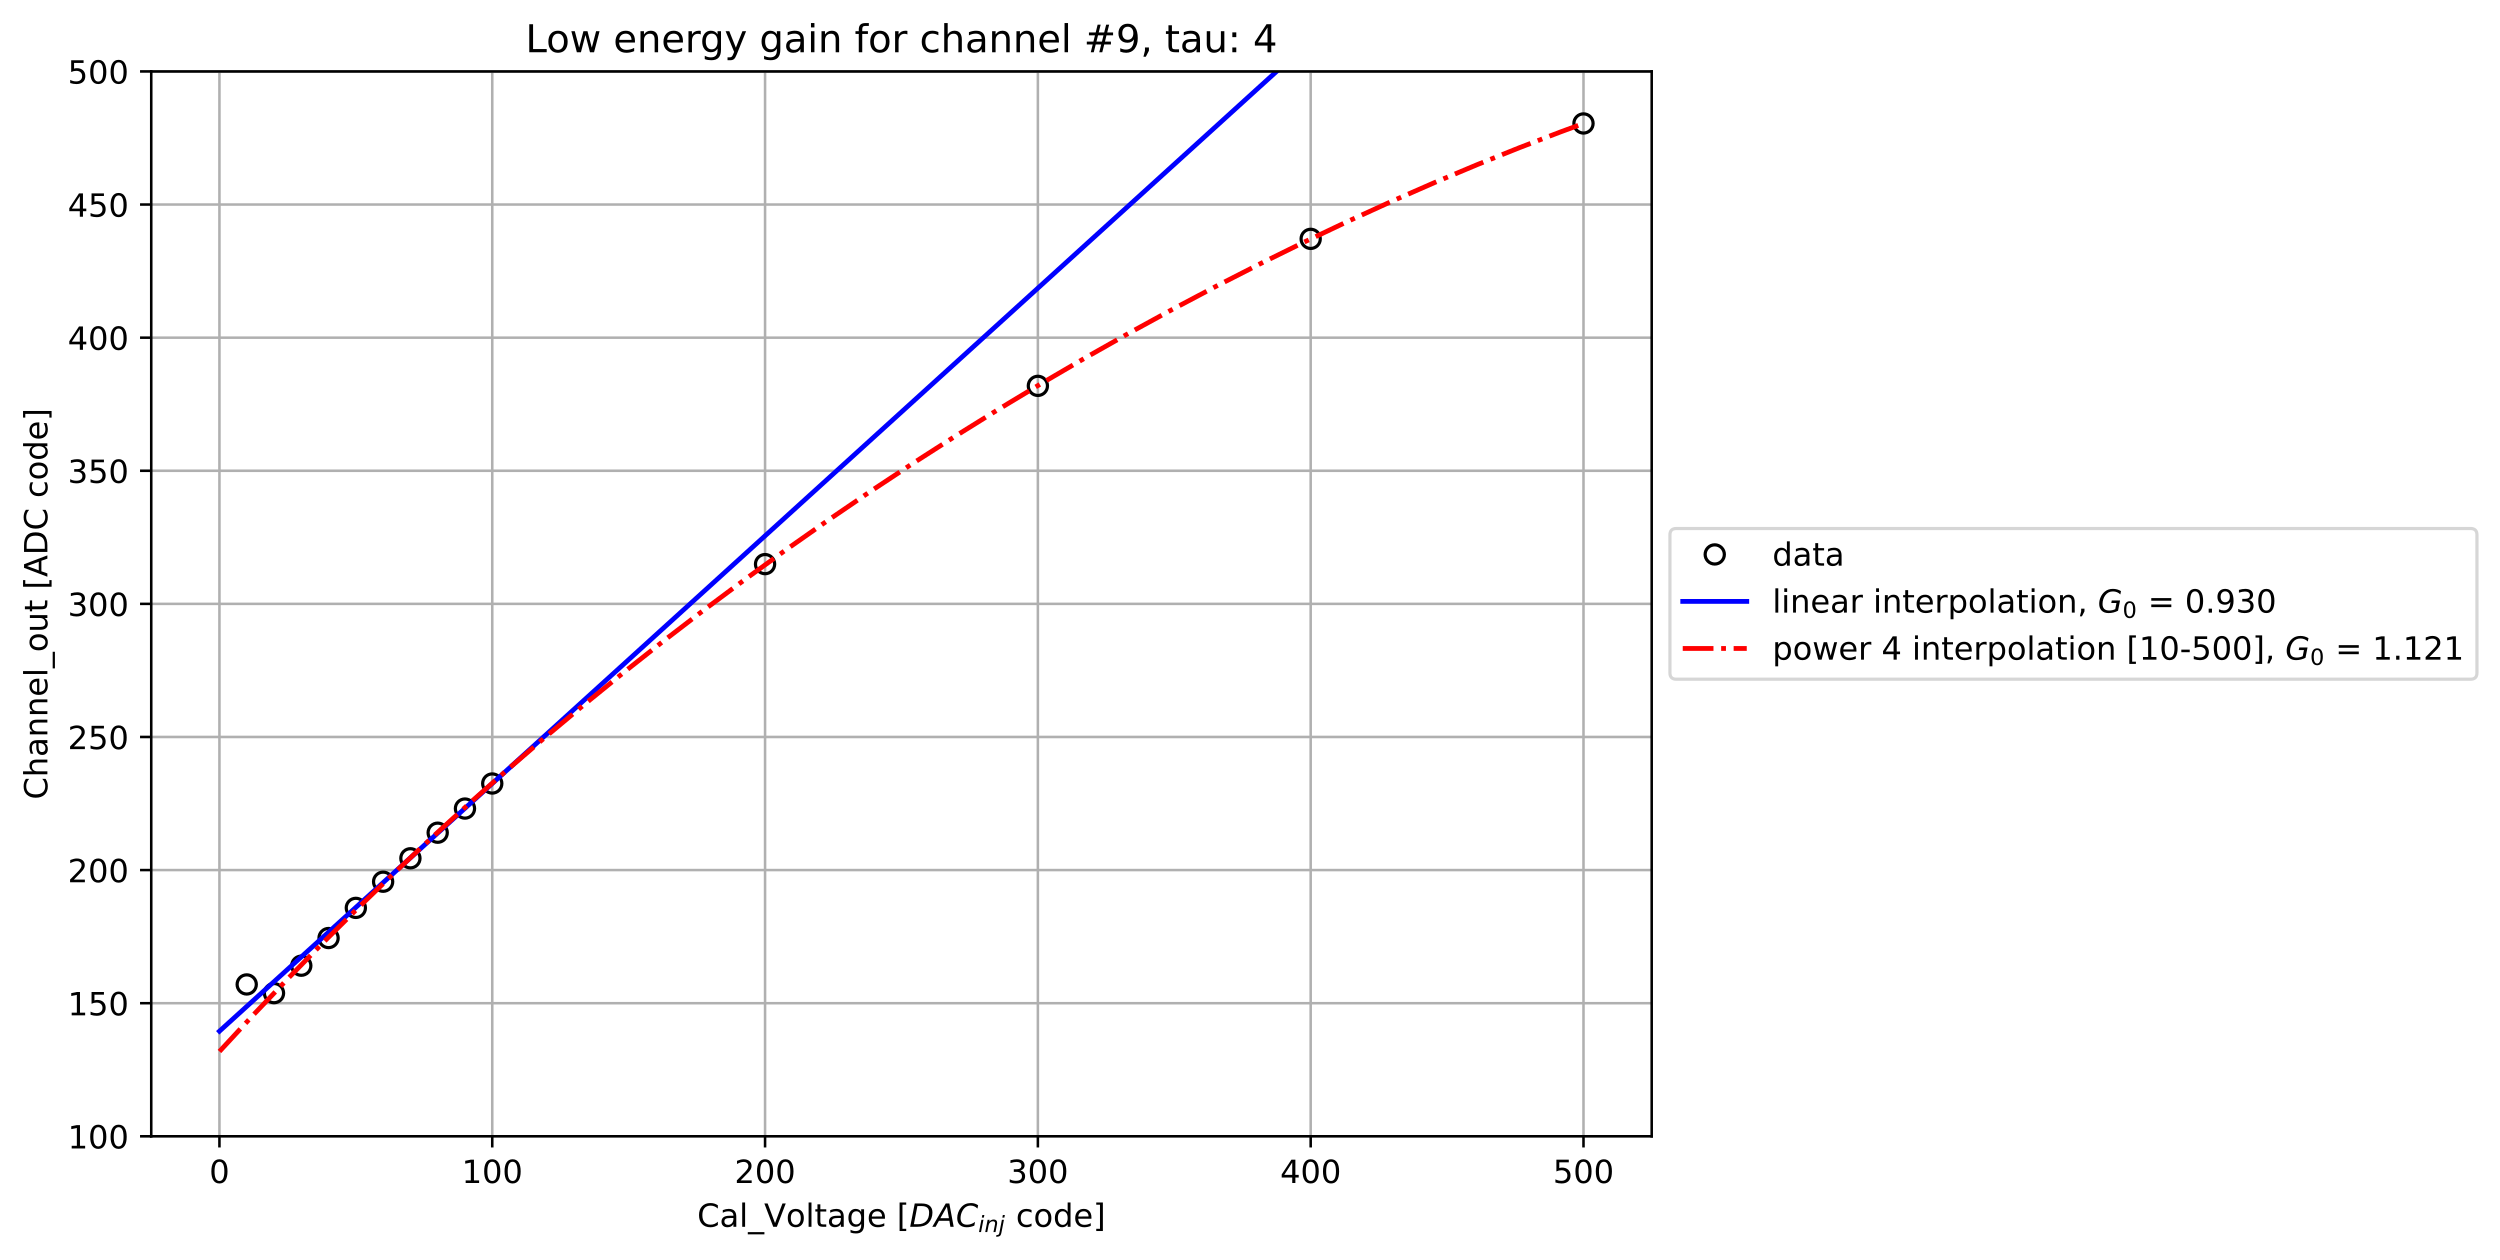 <?xml version="1.0" encoding="utf-8" standalone="no"?>
<!DOCTYPE svg PUBLIC "-//W3C//DTD SVG 1.1//EN"
  "http://www.w3.org/Graphics/SVG/1.1/DTD/svg11.dtd">
<!-- Created with matplotlib (https://matplotlib.org/) -->
<svg height="393.536pt" version="1.1" viewBox="0 0 780.96 393.536" width="780.96pt" xmlns="http://www.w3.org/2000/svg" xmlns:xlink="http://www.w3.org/1999/xlink">
 <defs>
  <style type="text/css">*{stroke-linecap:butt;stroke-linejoin:round;}</style>
 </defs>
 <g id="figure_1">
  <g id="patch_1">
   <path d="M 0 393.536 
L 780.96 393.536 
L 780.96 0 
L 0 0 
z
" style="fill:#ffffff;"/>
  </g>
  <g id="axes_1">
   <g id="patch_2">
    <path d="M 47.244 354.958 
L 515.964 354.958 
L 515.964 22.318 
L 47.244 22.318 
z
" style="fill:#ffffff;"/>
   </g>
   <g id="matplotlib.axis_1">
    <g id="xtick_1">
     <g id="line2d_1">
      <path clip-path="url(#p15bb9e4de2)" d="M 68.549 354.958 
L 68.549 22.318 
" style="fill:none;stroke:#b0b0b0;stroke-linecap:square;stroke-width:0.8;"/>
     </g>
     <g id="line2d_2">
      <defs>
       <path d="M 0 0 
L 0 3.5 
" id="m8d16eef401" style="stroke:#000000;stroke-width:0.8;"/>
      </defs>
      <g>
       <use style="stroke:#000000;stroke-width:0.8;" x="68.549" xlink:href="#m8d16eef401" y="354.958"/>
      </g>
     </g>
     <g id="text_1">
      <!-- 0 -->
      <g transform="translate(65.368 369.557)scale(0.1 -0.1)">
       <defs>
        <path d="M 31.781 66.406 
Q 24.172 66.406 20.328 58.906 
Q 16.5 51.422 16.5 36.375 
Q 16.5 21.391 20.328 13.891 
Q 24.172 6.391 31.781 6.391 
Q 39.453 6.391 43.281 13.891 
Q 47.125 21.391 47.125 36.375 
Q 47.125 51.422 43.281 58.906 
Q 39.453 66.406 31.781 66.406 
z
M 31.781 74.219 
Q 44.047 74.219 50.516 64.516 
Q 56.984 54.828 56.984 36.375 
Q 56.984 17.969 50.516 8.266 
Q 44.047 -1.422 31.781 -1.422 
Q 19.531 -1.422 13.062 8.266 
Q 6.594 17.969 6.594 36.375 
Q 6.594 54.828 13.062 64.516 
Q 19.531 74.219 31.781 74.219 
z
" id="DejaVuSans-48"/>
       </defs>
       <use xlink:href="#DejaVuSans-48"/>
      </g>
     </g>
    </g>
    <g id="xtick_2">
     <g id="line2d_3">
      <path clip-path="url(#p15bb9e4de2)" d="M 153.771 354.958 
L 153.771 22.318 
" style="fill:none;stroke:#b0b0b0;stroke-linecap:square;stroke-width:0.8;"/>
     </g>
     <g id="line2d_4">
      <g>
       <use style="stroke:#000000;stroke-width:0.8;" x="153.771" xlink:href="#m8d16eef401" y="354.958"/>
      </g>
     </g>
     <g id="text_2">
      <!-- 100 -->
      <g transform="translate(144.227 369.557)scale(0.1 -0.1)">
       <defs>
        <path d="M 12.406 8.297 
L 28.516 8.297 
L 28.516 63.922 
L 10.984 60.406 
L 10.984 69.391 
L 28.422 72.906 
L 38.281 72.906 
L 38.281 8.297 
L 54.391 8.297 
L 54.391 0 
L 12.406 0 
z
" id="DejaVuSans-49"/>
       </defs>
       <use xlink:href="#DejaVuSans-49"/>
       <use x="63.623" xlink:href="#DejaVuSans-48"/>
       <use x="127.246" xlink:href="#DejaVuSans-48"/>
      </g>
     </g>
    </g>
    <g id="xtick_3">
     <g id="line2d_5">
      <path clip-path="url(#p15bb9e4de2)" d="M 238.993 354.958 
L 238.993 22.318 
" style="fill:none;stroke:#b0b0b0;stroke-linecap:square;stroke-width:0.8;"/>
     </g>
     <g id="line2d_6">
      <g>
       <use style="stroke:#000000;stroke-width:0.8;" x="238.993" xlink:href="#m8d16eef401" y="354.958"/>
      </g>
     </g>
     <g id="text_3">
      <!-- 200 -->
      <g transform="translate(229.449 369.557)scale(0.1 -0.1)">
       <defs>
        <path d="M 19.188 8.297 
L 53.609 8.297 
L 53.609 0 
L 7.328 0 
L 7.328 8.297 
Q 12.938 14.109 22.625 23.891 
Q 32.328 33.688 34.812 36.531 
Q 39.547 41.844 41.422 45.531 
Q 43.312 49.219 43.312 52.781 
Q 43.312 58.594 39.234 62.25 
Q 35.156 65.922 28.609 65.922 
Q 23.969 65.922 18.812 64.312 
Q 13.672 62.703 7.812 59.422 
L 7.812 69.391 
Q 13.766 71.781 18.938 73 
Q 24.125 74.219 28.422 74.219 
Q 39.75 74.219 46.484 68.547 
Q 53.219 62.891 53.219 53.422 
Q 53.219 48.922 51.531 44.891 
Q 49.859 40.875 45.406 35.406 
Q 44.188 33.984 37.641 27.219 
Q 31.109 20.453 19.188 8.297 
z
" id="DejaVuSans-50"/>
       </defs>
       <use xlink:href="#DejaVuSans-50"/>
       <use x="63.623" xlink:href="#DejaVuSans-48"/>
       <use x="127.246" xlink:href="#DejaVuSans-48"/>
      </g>
     </g>
    </g>
    <g id="xtick_4">
     <g id="line2d_7">
      <path clip-path="url(#p15bb9e4de2)" d="M 324.215 354.958 
L 324.215 22.318 
" style="fill:none;stroke:#b0b0b0;stroke-linecap:square;stroke-width:0.8;"/>
     </g>
     <g id="line2d_8">
      <g>
       <use style="stroke:#000000;stroke-width:0.8;" x="324.215" xlink:href="#m8d16eef401" y="354.958"/>
      </g>
     </g>
     <g id="text_4">
      <!-- 300 -->
      <g transform="translate(314.671 369.557)scale(0.1 -0.1)">
       <defs>
        <path d="M 40.578 39.312 
Q 47.656 37.797 51.625 33 
Q 55.609 28.219 55.609 21.188 
Q 55.609 10.406 48.188 4.484 
Q 40.766 -1.422 27.094 -1.422 
Q 22.516 -1.422 17.656 -0.516 
Q 12.797 0.391 7.625 2.203 
L 7.625 11.719 
Q 11.719 9.328 16.594 8.109 
Q 21.484 6.891 26.812 6.891 
Q 36.078 6.891 40.938 10.547 
Q 45.797 14.203 45.797 21.188 
Q 45.797 27.641 41.281 31.266 
Q 36.766 34.906 28.719 34.906 
L 20.219 34.906 
L 20.219 43.016 
L 29.109 43.016 
Q 36.375 43.016 40.234 45.922 
Q 44.094 48.828 44.094 54.297 
Q 44.094 59.906 40.109 62.906 
Q 36.141 65.922 28.719 65.922 
Q 24.656 65.922 20.016 65.031 
Q 15.375 64.156 9.812 62.312 
L 9.812 71.094 
Q 15.438 72.656 20.344 73.438 
Q 25.25 74.219 29.594 74.219 
Q 40.828 74.219 47.359 69.109 
Q 53.906 64.016 53.906 55.328 
Q 53.906 49.266 50.438 45.094 
Q 46.969 40.922 40.578 39.312 
z
" id="DejaVuSans-51"/>
       </defs>
       <use xlink:href="#DejaVuSans-51"/>
       <use x="63.623" xlink:href="#DejaVuSans-48"/>
       <use x="127.246" xlink:href="#DejaVuSans-48"/>
      </g>
     </g>
    </g>
    <g id="xtick_5">
     <g id="line2d_9">
      <path clip-path="url(#p15bb9e4de2)" d="M 409.436 354.958 
L 409.436 22.318 
" style="fill:none;stroke:#b0b0b0;stroke-linecap:square;stroke-width:0.8;"/>
     </g>
     <g id="line2d_10">
      <g>
       <use style="stroke:#000000;stroke-width:0.8;" x="409.436" xlink:href="#m8d16eef401" y="354.958"/>
      </g>
     </g>
     <g id="text_5">
      <!-- 400 -->
      <g transform="translate(399.893 369.557)scale(0.1 -0.1)">
       <defs>
        <path d="M 37.797 64.312 
L 12.891 25.391 
L 37.797 25.391 
z
M 35.203 72.906 
L 47.609 72.906 
L 47.609 25.391 
L 58.016 25.391 
L 58.016 17.188 
L 47.609 17.188 
L 47.609 0 
L 37.797 0 
L 37.797 17.188 
L 4.891 17.188 
L 4.891 26.703 
z
" id="DejaVuSans-52"/>
       </defs>
       <use xlink:href="#DejaVuSans-52"/>
       <use x="63.623" xlink:href="#DejaVuSans-48"/>
       <use x="127.246" xlink:href="#DejaVuSans-48"/>
      </g>
     </g>
    </g>
    <g id="xtick_6">
     <g id="line2d_11">
      <path clip-path="url(#p15bb9e4de2)" d="M 494.658 354.958 
L 494.658 22.318 
" style="fill:none;stroke:#b0b0b0;stroke-linecap:square;stroke-width:0.8;"/>
     </g>
     <g id="line2d_12">
      <g>
       <use style="stroke:#000000;stroke-width:0.8;" x="494.658" xlink:href="#m8d16eef401" y="354.958"/>
      </g>
     </g>
     <g id="text_6">
      <!-- 500 -->
      <g transform="translate(485.115 369.557)scale(0.1 -0.1)">
       <defs>
        <path d="M 10.797 72.906 
L 49.516 72.906 
L 49.516 64.594 
L 19.828 64.594 
L 19.828 46.734 
Q 21.969 47.469 24.109 47.828 
Q 26.266 48.188 28.422 48.188 
Q 40.625 48.188 47.75 41.5 
Q 54.891 34.812 54.891 23.391 
Q 54.891 11.625 47.562 5.094 
Q 40.234 -1.422 26.906 -1.422 
Q 22.312 -1.422 17.547 -0.641 
Q 12.797 0.141 7.719 1.703 
L 7.719 11.625 
Q 12.109 9.234 16.797 8.062 
Q 21.484 6.891 26.703 6.891 
Q 35.156 6.891 40.078 11.328 
Q 45.016 15.766 45.016 23.391 
Q 45.016 31 40.078 35.438 
Q 35.156 39.891 26.703 39.891 
Q 22.75 39.891 18.812 39.016 
Q 14.891 38.141 10.797 36.281 
z
" id="DejaVuSans-53"/>
       </defs>
       <use xlink:href="#DejaVuSans-53"/>
       <use x="63.623" xlink:href="#DejaVuSans-48"/>
       <use x="127.246" xlink:href="#DejaVuSans-48"/>
      </g>
     </g>
    </g>
    <g id="text_7">
     <!-- Cal_Voltage [$DAC_{inj}$ code] -->
     <g transform="translate(217.804 383.236)scale(0.1 -0.1)">
      <defs>
       <path d="M 64.406 67.281 
L 64.406 56.891 
Q 59.422 61.531 53.781 63.812 
Q 48.141 66.109 41.797 66.109 
Q 29.297 66.109 22.656 58.469 
Q 16.016 50.828 16.016 36.375 
Q 16.016 21.969 22.656 14.328 
Q 29.297 6.688 41.797 6.688 
Q 48.141 6.688 53.781 8.984 
Q 59.422 11.281 64.406 15.922 
L 64.406 5.609 
Q 59.234 2.094 53.438 0.328 
Q 47.656 -1.422 41.219 -1.422 
Q 24.656 -1.422 15.125 8.703 
Q 5.609 18.844 5.609 36.375 
Q 5.609 53.953 15.125 64.078 
Q 24.656 74.219 41.219 74.219 
Q 47.75 74.219 53.531 72.484 
Q 59.328 70.75 64.406 67.281 
z
" id="DejaVuSans-67"/>
       <path d="M 34.281 27.484 
Q 23.391 27.484 19.188 25 
Q 14.984 22.516 14.984 16.5 
Q 14.984 11.719 18.141 8.906 
Q 21.297 6.109 26.703 6.109 
Q 34.188 6.109 38.703 11.406 
Q 43.219 16.703 43.219 25.484 
L 43.219 27.484 
z
M 52.203 31.203 
L 52.203 0 
L 43.219 0 
L 43.219 8.297 
Q 40.141 3.328 35.547 0.953 
Q 30.953 -1.422 24.312 -1.422 
Q 15.922 -1.422 10.953 3.297 
Q 6 8.016 6 15.922 
Q 6 25.141 12.172 29.828 
Q 18.359 34.516 30.609 34.516 
L 43.219 34.516 
L 43.219 35.406 
Q 43.219 41.609 39.141 45 
Q 35.062 48.391 27.688 48.391 
Q 23 48.391 18.547 47.266 
Q 14.109 46.141 10.016 43.891 
L 10.016 52.203 
Q 14.938 54.109 19.578 55.047 
Q 24.219 56 28.609 56 
Q 40.484 56 46.344 49.844 
Q 52.203 43.703 52.203 31.203 
z
" id="DejaVuSans-97"/>
       <path d="M 9.422 75.984 
L 18.406 75.984 
L 18.406 0 
L 9.422 0 
z
" id="DejaVuSans-108"/>
       <path d="M 50.984 -16.609 
L 50.984 -23.578 
L -0.984 -23.578 
L -0.984 -16.609 
z
" id="DejaVuSans-95"/>
       <path d="M 28.609 0 
L 0.781 72.906 
L 11.078 72.906 
L 34.188 11.531 
L 57.328 72.906 
L 67.578 72.906 
L 39.797 0 
z
" id="DejaVuSans-86"/>
       <path d="M 30.609 48.391 
Q 23.391 48.391 19.188 42.75 
Q 14.984 37.109 14.984 27.297 
Q 14.984 17.484 19.156 11.844 
Q 23.344 6.203 30.609 6.203 
Q 37.797 6.203 41.984 11.859 
Q 46.188 17.531 46.188 27.297 
Q 46.188 37.016 41.984 42.703 
Q 37.797 48.391 30.609 48.391 
z
M 30.609 56 
Q 42.328 56 49.016 48.375 
Q 55.719 40.766 55.719 27.297 
Q 55.719 13.875 49.016 6.219 
Q 42.328 -1.422 30.609 -1.422 
Q 18.844 -1.422 12.172 6.219 
Q 5.516 13.875 5.516 27.297 
Q 5.516 40.766 12.172 48.375 
Q 18.844 56 30.609 56 
z
" id="DejaVuSans-111"/>
       <path d="M 18.312 70.219 
L 18.312 54.688 
L 36.812 54.688 
L 36.812 47.703 
L 18.312 47.703 
L 18.312 18.016 
Q 18.312 11.328 20.141 9.422 
Q 21.969 7.516 27.594 7.516 
L 36.812 7.516 
L 36.812 0 
L 27.594 0 
Q 17.188 0 13.234 3.875 
Q 9.281 7.766 9.281 18.016 
L 9.281 47.703 
L 2.688 47.703 
L 2.688 54.688 
L 9.281 54.688 
L 9.281 70.219 
z
" id="DejaVuSans-116"/>
       <path d="M 45.406 27.984 
Q 45.406 37.75 41.375 43.109 
Q 37.359 48.484 30.078 48.484 
Q 22.859 48.484 18.828 43.109 
Q 14.797 37.75 14.797 27.984 
Q 14.797 18.266 18.828 12.891 
Q 22.859 7.516 30.078 7.516 
Q 37.359 7.516 41.375 12.891 
Q 45.406 18.266 45.406 27.984 
z
M 54.391 6.781 
Q 54.391 -7.172 48.188 -13.984 
Q 42 -20.797 29.203 -20.797 
Q 24.469 -20.797 20.266 -20.094 
Q 16.062 -19.391 12.109 -17.922 
L 12.109 -9.188 
Q 16.062 -11.328 19.922 -12.344 
Q 23.781 -13.375 27.781 -13.375 
Q 36.625 -13.375 41.016 -8.766 
Q 45.406 -4.156 45.406 5.172 
L 45.406 9.625 
Q 42.625 4.781 38.281 2.391 
Q 33.938 0 27.875 0 
Q 17.828 0 11.672 7.656 
Q 5.516 15.328 5.516 27.984 
Q 5.516 40.672 11.672 48.328 
Q 17.828 56 27.875 56 
Q 33.938 56 38.281 53.609 
Q 42.625 51.219 45.406 46.391 
L 45.406 54.688 
L 54.391 54.688 
z
" id="DejaVuSans-103"/>
       <path d="M 56.203 29.594 
L 56.203 25.203 
L 14.891 25.203 
Q 15.484 15.922 20.484 11.062 
Q 25.484 6.203 34.422 6.203 
Q 39.594 6.203 44.453 7.469 
Q 49.312 8.734 54.109 11.281 
L 54.109 2.781 
Q 49.266 0.734 44.188 -0.344 
Q 39.109 -1.422 33.891 -1.422 
Q 20.797 -1.422 13.156 6.188 
Q 5.516 13.812 5.516 26.812 
Q 5.516 40.234 12.766 48.109 
Q 20.016 56 32.328 56 
Q 43.359 56 49.781 48.891 
Q 56.203 41.797 56.203 29.594 
z
M 47.219 32.234 
Q 47.125 39.594 43.094 43.984 
Q 39.062 48.391 32.422 48.391 
Q 24.906 48.391 20.391 44.141 
Q 15.875 39.891 15.188 32.172 
z
" id="DejaVuSans-101"/>
       <path id="DejaVuSans-32"/>
       <path d="M 8.594 75.984 
L 29.297 75.984 
L 29.297 69 
L 17.578 69 
L 17.578 -6.203 
L 29.297 -6.203 
L 29.297 -13.188 
L 8.594 -13.188 
z
" id="DejaVuSans-91"/>
       <path d="M 16.891 72.906 
L 38.094 72.906 
Q 54.984 72.906 63.594 65.75 
Q 72.219 58.594 72.219 44.484 
Q 72.219 35.156 68.938 26.531 
Q 65.672 17.922 59.906 12.016 
Q 54.109 5.953 45.172 2.969 
Q 36.234 0 24.031 0 
L 2.688 0 
z
M 25.203 64.797 
L 14.203 8.109 
L 27.094 8.109 
Q 43.656 8.109 52.734 17.625 
Q 61.812 27.156 61.812 44.484 
Q 61.812 54.984 55.953 59.891 
Q 50.094 64.797 37.594 64.797 
z
" id="DejaVuSans-Oblique-68"/>
       <path d="M 36.812 72.906 
L 48 72.906 
L 61.531 0 
L 51.219 0 
L 48.188 18.703 
L 15.375 18.703 
L 5.078 0 
L -5.328 0 
z
M 40.375 63.188 
L 19.922 26.906 
L 46.688 26.906 
z
" id="DejaVuSans-Oblique-65"/>
       <path d="M 69.484 67.281 
L 67.484 56.891 
Q 62.797 61.625 57.547 63.922 
Q 52.297 66.219 46.188 66.219 
Q 37.844 66.219 31.516 62.203 
Q 25.203 58.203 20.609 50 
Q 17.672 44.734 16.125 38.844 
Q 14.594 32.953 14.594 27 
Q 14.594 17.047 19.75 11.812 
Q 24.906 6.594 34.719 6.594 
Q 41.5 6.594 47.75 8.766 
Q 54 10.938 59.906 15.281 
L 57.625 3.609 
Q 51.812 1.125 45.875 -0.141 
Q 39.938 -1.422 33.984 -1.422 
Q 19.969 -1.422 12.078 6.188 
Q 4.203 13.812 4.203 27.391 
Q 4.203 36.078 7.203 44.469 
Q 10.203 52.875 15.828 59.812 
Q 21.781 67.188 29.422 70.703 
Q 37.062 74.219 47.219 74.219 
Q 53.469 74.219 59.062 72.484 
Q 64.656 70.75 69.484 67.281 
z
" id="DejaVuSans-Oblique-67"/>
       <path d="M 18.312 75.984 
L 27.297 75.984 
L 25.094 64.594 
L 16.109 64.594 
z
M 14.203 54.688 
L 23.188 54.688 
L 12.5 0 
L 3.516 0 
z
" id="DejaVuSans-Oblique-105"/>
       <path d="M 55.719 33.016 
L 49.312 0 
L 40.281 0 
L 46.688 32.672 
Q 47.125 34.969 47.359 36.719 
Q 47.609 38.484 47.609 39.5 
Q 47.609 43.609 45.016 45.891 
Q 42.438 48.188 37.797 48.188 
Q 30.562 48.188 25.344 43.375 
Q 20.125 38.578 18.5 30.328 
L 12.5 0 
L 3.516 0 
L 14.109 54.688 
L 23.094 54.688 
L 21.297 46.094 
Q 25.047 50.828 30.312 53.406 
Q 35.594 56 41.406 56 
Q 48.641 56 52.609 52.094 
Q 56.594 48.188 56.594 41.109 
Q 56.594 39.359 56.375 37.359 
Q 56.156 35.359 55.719 33.016 
z
" id="DejaVuSans-Oblique-110"/>
       <path d="M 14.5 54.688 
L 23.484 54.688 
L 12.703 -0.984 
L 12.641 -1.219 
Q 10.844 -10.547 8.5 -14.016 
Q 6.297 -17.281 2.062 -19.031 
Q -2.156 -20.797 -7.906 -20.797 
L -11.281 -20.797 
L -9.812 -13.188 
L -7.516 -13.188 
Q -2.25 -13.188 -0.016 -10.984 
Q 2.203 -8.797 3.719 -0.984 
z
M 18.703 75.984 
L 27.688 75.984 
L 25.484 64.594 
L 16.5 64.594 
z
" id="DejaVuSans-Oblique-106"/>
       <path d="M 48.781 52.594 
L 48.781 44.188 
Q 44.969 46.297 41.141 47.344 
Q 37.312 48.391 33.406 48.391 
Q 24.656 48.391 19.812 42.844 
Q 14.984 37.312 14.984 27.297 
Q 14.984 17.281 19.812 11.734 
Q 24.656 6.203 33.406 6.203 
Q 37.312 6.203 41.141 7.25 
Q 44.969 8.297 48.781 10.406 
L 48.781 2.094 
Q 45.016 0.344 40.984 -0.531 
Q 36.969 -1.422 32.422 -1.422 
Q 20.062 -1.422 12.781 6.344 
Q 5.516 14.109 5.516 27.297 
Q 5.516 40.672 12.859 48.328 
Q 20.219 56 33.016 56 
Q 37.156 56 41.109 55.141 
Q 45.062 54.297 48.781 52.594 
z
" id="DejaVuSans-99"/>
       <path d="M 45.406 46.391 
L 45.406 75.984 
L 54.391 75.984 
L 54.391 0 
L 45.406 0 
L 45.406 8.203 
Q 42.578 3.328 38.25 0.953 
Q 33.938 -1.422 27.875 -1.422 
Q 17.969 -1.422 11.734 6.484 
Q 5.516 14.406 5.516 27.297 
Q 5.516 40.188 11.734 48.094 
Q 17.969 56 27.875 56 
Q 33.938 56 38.25 53.625 
Q 42.578 51.266 45.406 46.391 
z
M 14.797 27.297 
Q 14.797 17.391 18.875 11.75 
Q 22.953 6.109 30.078 6.109 
Q 37.203 6.109 41.297 11.75 
Q 45.406 17.391 45.406 27.297 
Q 45.406 37.203 41.297 42.844 
Q 37.203 48.484 30.078 48.484 
Q 22.953 48.484 18.875 42.844 
Q 14.797 37.203 14.797 27.297 
z
" id="DejaVuSans-100"/>
       <path d="M 30.422 75.984 
L 30.422 -13.188 
L 9.719 -13.188 
L 9.719 -6.203 
L 21.391 -6.203 
L 21.391 69 
L 9.719 69 
L 9.719 75.984 
z
" id="DejaVuSans-93"/>
      </defs>
      <use transform="translate(0 0.016)" xlink:href="#DejaVuSans-67"/>
      <use transform="translate(69.824 0.016)" xlink:href="#DejaVuSans-97"/>
      <use transform="translate(131.104 0.016)" xlink:href="#DejaVuSans-108"/>
      <use transform="translate(158.887 0.016)" xlink:href="#DejaVuSans-95"/>
      <use transform="translate(208.887 0.016)" xlink:href="#DejaVuSans-86"/>
      <use transform="translate(277.295 0.016)" xlink:href="#DejaVuSans-111"/>
      <use transform="translate(338.477 0.016)" xlink:href="#DejaVuSans-108"/>
      <use transform="translate(366.26 0.016)" xlink:href="#DejaVuSans-116"/>
      <use transform="translate(405.469 0.016)" xlink:href="#DejaVuSans-97"/>
      <use transform="translate(466.748 0.016)" xlink:href="#DejaVuSans-103"/>
      <use transform="translate(530.225 0.016)" xlink:href="#DejaVuSans-101"/>
      <use transform="translate(591.748 0.016)" xlink:href="#DejaVuSans-32"/>
      <use transform="translate(623.535 0.016)" xlink:href="#DejaVuSans-91"/>
      <use transform="translate(662.549 0.016)" xlink:href="#DejaVuSans-Oblique-68"/>
      <use transform="translate(739.551 0.016)" xlink:href="#DejaVuSans-Oblique-65"/>
      <use transform="translate(807.959 0.016)" xlink:href="#DejaVuSans-Oblique-67"/>
      <use transform="translate(877.783 -16.391)scale(0.7)" xlink:href="#DejaVuSans-Oblique-105"/>
      <use transform="translate(897.231 -16.391)scale(0.7)" xlink:href="#DejaVuSans-Oblique-110"/>
      <use transform="translate(941.597 -16.391)scale(0.7)" xlink:href="#DejaVuSans-Oblique-106"/>
      <use transform="translate(963.779 0.016)" xlink:href="#DejaVuSans-32"/>
      <use transform="translate(995.566 0.016)" xlink:href="#DejaVuSans-99"/>
      <use transform="translate(1050.547 0.016)" xlink:href="#DejaVuSans-111"/>
      <use transform="translate(1111.729 0.016)" xlink:href="#DejaVuSans-100"/>
      <use transform="translate(1175.205 0.016)" xlink:href="#DejaVuSans-101"/>
      <use transform="translate(1236.729 0.016)" xlink:href="#DejaVuSans-93"/>
     </g>
    </g>
   </g>
   <g id="matplotlib.axis_2">
    <g id="ytick_1">
     <g id="line2d_13">
      <path clip-path="url(#p15bb9e4de2)" d="M 47.244 354.958 
L 515.964 354.958 
" style="fill:none;stroke:#b0b0b0;stroke-linecap:square;stroke-width:0.8;"/>
     </g>
     <g id="line2d_14">
      <defs>
       <path d="M 0 0 
L -3.5 0 
" id="m85c473c508" style="stroke:#000000;stroke-width:0.8;"/>
      </defs>
      <g>
       <use style="stroke:#000000;stroke-width:0.8;" x="47.244" xlink:href="#m85c473c508" y="354.958"/>
      </g>
     </g>
     <g id="text_8">
      <!-- 100 -->
      <g transform="translate(21.156 358.757)scale(0.1 -0.1)">
       <use xlink:href="#DejaVuSans-49"/>
       <use x="63.623" xlink:href="#DejaVuSans-48"/>
       <use x="127.246" xlink:href="#DejaVuSans-48"/>
      </g>
     </g>
    </g>
    <g id="ytick_2">
     <g id="line2d_15">
      <path clip-path="url(#p15bb9e4de2)" d="M 47.244 313.378 
L 515.964 313.378 
" style="fill:none;stroke:#b0b0b0;stroke-linecap:square;stroke-width:0.8;"/>
     </g>
     <g id="line2d_16">
      <g>
       <use style="stroke:#000000;stroke-width:0.8;" x="47.244" xlink:href="#m85c473c508" y="313.378"/>
      </g>
     </g>
     <g id="text_9">
      <!-- 150 -->
      <g transform="translate(21.156 317.177)scale(0.1 -0.1)">
       <use xlink:href="#DejaVuSans-49"/>
       <use x="63.623" xlink:href="#DejaVuSans-53"/>
       <use x="127.246" xlink:href="#DejaVuSans-48"/>
      </g>
     </g>
    </g>
    <g id="ytick_3">
     <g id="line2d_17">
      <path clip-path="url(#p15bb9e4de2)" d="M 47.244 271.798 
L 515.964 271.798 
" style="fill:none;stroke:#b0b0b0;stroke-linecap:square;stroke-width:0.8;"/>
     </g>
     <g id="line2d_18">
      <g>
       <use style="stroke:#000000;stroke-width:0.8;" x="47.244" xlink:href="#m85c473c508" y="271.798"/>
      </g>
     </g>
     <g id="text_10">
      <!-- 200 -->
      <g transform="translate(21.156 275.597)scale(0.1 -0.1)">
       <use xlink:href="#DejaVuSans-50"/>
       <use x="63.623" xlink:href="#DejaVuSans-48"/>
       <use x="127.246" xlink:href="#DejaVuSans-48"/>
      </g>
     </g>
    </g>
    <g id="ytick_4">
     <g id="line2d_19">
      <path clip-path="url(#p15bb9e4de2)" d="M 47.244 230.218 
L 515.964 230.218 
" style="fill:none;stroke:#b0b0b0;stroke-linecap:square;stroke-width:0.8;"/>
     </g>
     <g id="line2d_20">
      <g>
       <use style="stroke:#000000;stroke-width:0.8;" x="47.244" xlink:href="#m85c473c508" y="230.218"/>
      </g>
     </g>
     <g id="text_11">
      <!-- 250 -->
      <g transform="translate(21.156 234.017)scale(0.1 -0.1)">
       <use xlink:href="#DejaVuSans-50"/>
       <use x="63.623" xlink:href="#DejaVuSans-53"/>
       <use x="127.246" xlink:href="#DejaVuSans-48"/>
      </g>
     </g>
    </g>
    <g id="ytick_5">
     <g id="line2d_21">
      <path clip-path="url(#p15bb9e4de2)" d="M 47.244 188.638 
L 515.964 188.638 
" style="fill:none;stroke:#b0b0b0;stroke-linecap:square;stroke-width:0.8;"/>
     </g>
     <g id="line2d_22">
      <g>
       <use style="stroke:#000000;stroke-width:0.8;" x="47.244" xlink:href="#m85c473c508" y="188.638"/>
      </g>
     </g>
     <g id="text_12">
      <!-- 300 -->
      <g transform="translate(21.156 192.437)scale(0.1 -0.1)">
       <use xlink:href="#DejaVuSans-51"/>
       <use x="63.623" xlink:href="#DejaVuSans-48"/>
       <use x="127.246" xlink:href="#DejaVuSans-48"/>
      </g>
     </g>
    </g>
    <g id="ytick_6">
     <g id="line2d_23">
      <path clip-path="url(#p15bb9e4de2)" d="M 47.244 147.058 
L 515.964 147.058 
" style="fill:none;stroke:#b0b0b0;stroke-linecap:square;stroke-width:0.8;"/>
     </g>
     <g id="line2d_24">
      <g>
       <use style="stroke:#000000;stroke-width:0.8;" x="47.244" xlink:href="#m85c473c508" y="147.058"/>
      </g>
     </g>
     <g id="text_13">
      <!-- 350 -->
      <g transform="translate(21.156 150.857)scale(0.1 -0.1)">
       <use xlink:href="#DejaVuSans-51"/>
       <use x="63.623" xlink:href="#DejaVuSans-53"/>
       <use x="127.246" xlink:href="#DejaVuSans-48"/>
      </g>
     </g>
    </g>
    <g id="ytick_7">
     <g id="line2d_25">
      <path clip-path="url(#p15bb9e4de2)" d="M 47.244 105.478 
L 515.964 105.478 
" style="fill:none;stroke:#b0b0b0;stroke-linecap:square;stroke-width:0.8;"/>
     </g>
     <g id="line2d_26">
      <g>
       <use style="stroke:#000000;stroke-width:0.8;" x="47.244" xlink:href="#m85c473c508" y="105.478"/>
      </g>
     </g>
     <g id="text_14">
      <!-- 400 -->
      <g transform="translate(21.156 109.277)scale(0.1 -0.1)">
       <use xlink:href="#DejaVuSans-52"/>
       <use x="63.623" xlink:href="#DejaVuSans-48"/>
       <use x="127.246" xlink:href="#DejaVuSans-48"/>
      </g>
     </g>
    </g>
    <g id="ytick_8">
     <g id="line2d_27">
      <path clip-path="url(#p15bb9e4de2)" d="M 47.244 63.898 
L 515.964 63.898 
" style="fill:none;stroke:#b0b0b0;stroke-linecap:square;stroke-width:0.8;"/>
     </g>
     <g id="line2d_28">
      <g>
       <use style="stroke:#000000;stroke-width:0.8;" x="47.244" xlink:href="#m85c473c508" y="63.898"/>
      </g>
     </g>
     <g id="text_15">
      <!-- 450 -->
      <g transform="translate(21.156 67.697)scale(0.1 -0.1)">
       <use xlink:href="#DejaVuSans-52"/>
       <use x="63.623" xlink:href="#DejaVuSans-53"/>
       <use x="127.246" xlink:href="#DejaVuSans-48"/>
      </g>
     </g>
    </g>
    <g id="ytick_9">
     <g id="line2d_29">
      <path clip-path="url(#p15bb9e4de2)" d="M 47.244 22.318 
L 515.964 22.318 
" style="fill:none;stroke:#b0b0b0;stroke-linecap:square;stroke-width:0.8;"/>
     </g>
     <g id="line2d_30">
      <g>
       <use style="stroke:#000000;stroke-width:0.8;" x="47.244" xlink:href="#m85c473c508" y="22.318"/>
      </g>
     </g>
     <g id="text_16">
      <!-- 500 -->
      <g transform="translate(21.156 26.117)scale(0.1 -0.1)">
       <use xlink:href="#DejaVuSans-53"/>
       <use x="63.623" xlink:href="#DejaVuSans-48"/>
       <use x="127.246" xlink:href="#DejaVuSans-48"/>
      </g>
     </g>
    </g>
    <g id="text_17">
     <!-- Channel_out [ADC code] -->
     <g transform="translate(14.798 249.755)rotate(-90)scale(0.1 -0.1)">
      <defs>
       <path d="M 54.891 33.016 
L 54.891 0 
L 45.906 0 
L 45.906 32.719 
Q 45.906 40.484 42.875 44.328 
Q 39.844 48.188 33.797 48.188 
Q 26.516 48.188 22.312 43.547 
Q 18.109 38.922 18.109 30.906 
L 18.109 0 
L 9.078 0 
L 9.078 75.984 
L 18.109 75.984 
L 18.109 46.188 
Q 21.344 51.125 25.703 53.562 
Q 30.078 56 35.797 56 
Q 45.219 56 50.047 50.172 
Q 54.891 44.344 54.891 33.016 
z
" id="DejaVuSans-104"/>
       <path d="M 54.891 33.016 
L 54.891 0 
L 45.906 0 
L 45.906 32.719 
Q 45.906 40.484 42.875 44.328 
Q 39.844 48.188 33.797 48.188 
Q 26.516 48.188 22.312 43.547 
Q 18.109 38.922 18.109 30.906 
L 18.109 0 
L 9.078 0 
L 9.078 54.688 
L 18.109 54.688 
L 18.109 46.188 
Q 21.344 51.125 25.703 53.562 
Q 30.078 56 35.797 56 
Q 45.219 56 50.047 50.172 
Q 54.891 44.344 54.891 33.016 
z
" id="DejaVuSans-110"/>
       <path d="M 8.5 21.578 
L 8.5 54.688 
L 17.484 54.688 
L 17.484 21.922 
Q 17.484 14.156 20.5 10.266 
Q 23.531 6.391 29.594 6.391 
Q 36.859 6.391 41.078 11.031 
Q 45.312 15.672 45.312 23.688 
L 45.312 54.688 
L 54.297 54.688 
L 54.297 0 
L 45.312 0 
L 45.312 8.406 
Q 42.047 3.422 37.719 1 
Q 33.406 -1.422 27.688 -1.422 
Q 18.266 -1.422 13.375 4.438 
Q 8.5 10.297 8.5 21.578 
z
M 31.109 56 
z
" id="DejaVuSans-117"/>
       <path d="M 34.188 63.188 
L 20.797 26.906 
L 47.609 26.906 
z
M 28.609 72.906 
L 39.797 72.906 
L 67.578 0 
L 57.328 0 
L 50.688 18.703 
L 17.828 18.703 
L 11.188 0 
L 0.781 0 
z
" id="DejaVuSans-65"/>
       <path d="M 19.672 64.797 
L 19.672 8.109 
L 31.594 8.109 
Q 46.688 8.109 53.688 14.938 
Q 60.688 21.781 60.688 36.531 
Q 60.688 51.172 53.688 57.984 
Q 46.688 64.797 31.594 64.797 
z
M 9.812 72.906 
L 30.078 72.906 
Q 51.266 72.906 61.172 64.094 
Q 71.094 55.281 71.094 36.531 
Q 71.094 17.672 61.125 8.828 
Q 51.172 0 30.078 0 
L 9.812 0 
z
" id="DejaVuSans-68"/>
      </defs>
      <use xlink:href="#DejaVuSans-67"/>
      <use x="69.824" xlink:href="#DejaVuSans-104"/>
      <use x="133.203" xlink:href="#DejaVuSans-97"/>
      <use x="194.482" xlink:href="#DejaVuSans-110"/>
      <use x="257.861" xlink:href="#DejaVuSans-110"/>
      <use x="321.24" xlink:href="#DejaVuSans-101"/>
      <use x="382.764" xlink:href="#DejaVuSans-108"/>
      <use x="410.547" xlink:href="#DejaVuSans-95"/>
      <use x="460.547" xlink:href="#DejaVuSans-111"/>
      <use x="521.729" xlink:href="#DejaVuSans-117"/>
      <use x="585.107" xlink:href="#DejaVuSans-116"/>
      <use x="624.316" xlink:href="#DejaVuSans-32"/>
      <use x="656.104" xlink:href="#DejaVuSans-91"/>
      <use x="695.117" xlink:href="#DejaVuSans-65"/>
      <use x="763.525" xlink:href="#DejaVuSans-68"/>
      <use x="840.527" xlink:href="#DejaVuSans-67"/>
      <use x="910.352" xlink:href="#DejaVuSans-32"/>
      <use x="942.139" xlink:href="#DejaVuSans-99"/>
      <use x="997.119" xlink:href="#DejaVuSans-111"/>
      <use x="1058.301" xlink:href="#DejaVuSans-100"/>
      <use x="1121.777" xlink:href="#DejaVuSans-101"/>
      <use x="1183.301" xlink:href="#DejaVuSans-93"/>
     </g>
    </g>
   </g>
   <g id="line2d_31">
    <defs>
     <path d="M 0 3 
C 0.796 3 1.559 2.684 2.121 2.121 
C 2.684 1.559 3 0.796 3 0 
C 3 -0.796 2.684 -1.559 2.121 -2.121 
C 1.559 -2.684 0.796 -3 0 -3 
C -0.796 -3 -1.559 -2.684 -2.121 -2.121 
C -2.684 -1.559 -3 -0.796 -3 0 
C -3 0.796 -2.684 1.559 -2.121 2.121 
C -1.559 2.684 -0.796 3 0 3 
z
" id="m7aef72276f" style="stroke:#000000;"/>
    </defs>
    <g clip-path="url(#p15bb9e4de2)">
     <use style="fill-opacity:0;stroke:#000000;" x="77.071" xlink:href="#m7aef72276f" y="307.524"/>
     <use style="fill-opacity:0;stroke:#000000;" x="85.594" xlink:href="#m7aef72276f" y="310.243"/>
     <use style="fill-opacity:0;stroke:#000000;" x="94.116" xlink:href="#m7aef72276f" y="301.669"/>
     <use style="fill-opacity:0;stroke:#000000;" x="102.638" xlink:href="#m7aef72276f" y="293.029"/>
     <use style="fill-opacity:0;stroke:#000000;" x="111.16" xlink:href="#m7aef72276f" y="283.607"/>
     <use style="fill-opacity:0;stroke:#000000;" x="119.682" xlink:href="#m7aef72276f" y="275.432"/>
     <use style="fill-opacity:0;stroke:#000000;" x="128.204" xlink:href="#m7aef72276f" y="268.114"/>
     <use style="fill-opacity:0;stroke:#000000;" x="136.727" xlink:href="#m7aef72276f" y="260.122"/>
     <use style="fill-opacity:0;stroke:#000000;" x="145.249" xlink:href="#m7aef72276f" y="252.58"/>
     <use style="fill-opacity:0;stroke:#000000;" x="153.771" xlink:href="#m7aef72276f" y="244.754"/>
     <use style="fill-opacity:0;stroke:#000000;" x="238.993" xlink:href="#m7aef72276f" y="176.222"/>
     <use style="fill-opacity:0;stroke:#000000;" x="324.215" xlink:href="#m7aef72276f" y="120.538"/>
     <use style="fill-opacity:0;stroke:#000000;" x="409.436" xlink:href="#m7aef72276f" y="74.617"/>
     <use style="fill-opacity:0;stroke:#000000;" x="494.658" xlink:href="#m7aef72276f" y="38.568"/>
    </g>
   </g>
   <g id="line2d_32">
    <path clip-path="url(#p15bb9e4de2)" d="M 68.549 322.132 
L 424.454 -1 
L 424.454 -1 
" style="fill:none;stroke:#0000ff;stroke-linecap:square;stroke-width:1.5;"/>
   </g>
   <g id="line2d_33">
    <path clip-path="url(#p15bb9e4de2)" d="M 68.549 328.467 
L 79.213 316.958 
L 90.303 305.319 
L 101.392 294.004 
L 112.482 283.002 
L 123.999 271.896 
L 135.515 261.103 
L 147.032 250.611 
L 158.975 240.038 
L 170.918 229.765 
L 182.861 219.781 
L 195.23 209.735 
L 207.6 199.976 
L 219.969 190.496 
L 232.765 180.969 
L 245.561 171.72 
L 258.358 162.737 
L 271.58 153.727 
L 284.803 144.984 
L 298.025 136.501 
L 311.675 128.01 
L 325.324 119.783 
L 338.973 111.813 
L 352.622 104.097 
L 366.271 96.631 
L 379.92 89.412 
L 393.569 82.439 
L 407.218 75.712 
L 420.868 69.231 
L 434.517 62.997 
L 448.166 57.014 
L 461.389 51.459 
L 474.611 46.147 
L 487.407 41.241 
L 494.658 38.565 
L 494.658 38.565 
" style="fill:none;stroke:#ff0000;stroke-dasharray:9.6,2.4,1.5,2.4;stroke-dashoffset:0;stroke-width:1.5;"/>
   </g>
   <g id="patch_3">
    <path d="M 47.244 354.958 
L 47.244 22.318 
" style="fill:none;stroke:#000000;stroke-linecap:square;stroke-linejoin:miter;stroke-width:0.8;"/>
   </g>
   <g id="patch_4">
    <path d="M 515.964 354.958 
L 515.964 22.318 
" style="fill:none;stroke:#000000;stroke-linecap:square;stroke-linejoin:miter;stroke-width:0.8;"/>
   </g>
   <g id="patch_5">
    <path d="M 47.244 354.958 
L 515.964 354.958 
" style="fill:none;stroke:#000000;stroke-linecap:square;stroke-linejoin:miter;stroke-width:0.8;"/>
   </g>
   <g id="patch_6">
    <path d="M 47.244 22.318 
L 515.964 22.318 
" style="fill:none;stroke:#000000;stroke-linecap:square;stroke-linejoin:miter;stroke-width:0.8;"/>
   </g>
   <g id="text_18">
    <!-- Low energy gain for channel #9, tau: 4 -->
    <g transform="translate(164.161 16.318)scale(0.12 -0.12)">
     <defs>
      <path d="M 9.812 72.906 
L 19.672 72.906 
L 19.672 8.297 
L 55.172 8.297 
L 55.172 0 
L 9.812 0 
z
" id="DejaVuSans-76"/>
      <path d="M 4.203 54.688 
L 13.188 54.688 
L 24.422 12.016 
L 35.594 54.688 
L 46.188 54.688 
L 57.422 12.016 
L 68.609 54.688 
L 77.594 54.688 
L 63.281 0 
L 52.688 0 
L 40.922 44.828 
L 29.109 0 
L 18.5 0 
z
" id="DejaVuSans-119"/>
      <path d="M 41.109 46.297 
Q 39.594 47.172 37.812 47.578 
Q 36.031 48 33.891 48 
Q 26.266 48 22.188 43.047 
Q 18.109 38.094 18.109 28.812 
L 18.109 0 
L 9.078 0 
L 9.078 54.688 
L 18.109 54.688 
L 18.109 46.188 
Q 20.953 51.172 25.484 53.578 
Q 30.031 56 36.531 56 
Q 37.453 56 38.578 55.875 
Q 39.703 55.766 41.062 55.516 
z
" id="DejaVuSans-114"/>
      <path d="M 32.172 -5.078 
Q 28.375 -14.844 24.75 -17.812 
Q 21.141 -20.797 15.094 -20.797 
L 7.906 -20.797 
L 7.906 -13.281 
L 13.188 -13.281 
Q 16.891 -13.281 18.938 -11.516 
Q 21 -9.766 23.484 -3.219 
L 25.094 0.875 
L 2.984 54.688 
L 12.5 54.688 
L 29.594 11.922 
L 46.688 54.688 
L 56.203 54.688 
z
" id="DejaVuSans-121"/>
      <path d="M 9.422 54.688 
L 18.406 54.688 
L 18.406 0 
L 9.422 0 
z
M 9.422 75.984 
L 18.406 75.984 
L 18.406 64.594 
L 9.422 64.594 
z
" id="DejaVuSans-105"/>
      <path d="M 37.109 75.984 
L 37.109 68.5 
L 28.516 68.5 
Q 23.688 68.5 21.797 66.547 
Q 19.922 64.594 19.922 59.516 
L 19.922 54.688 
L 34.719 54.688 
L 34.719 47.703 
L 19.922 47.703 
L 19.922 0 
L 10.891 0 
L 10.891 47.703 
L 2.297 47.703 
L 2.297 54.688 
L 10.891 54.688 
L 10.891 58.5 
Q 10.891 67.625 15.141 71.797 
Q 19.391 75.984 28.609 75.984 
z
" id="DejaVuSans-102"/>
      <path d="M 51.125 44 
L 36.922 44 
L 32.812 27.688 
L 47.125 27.688 
z
M 43.797 71.781 
L 38.719 51.516 
L 52.984 51.516 
L 58.109 71.781 
L 65.922 71.781 
L 60.891 51.516 
L 76.125 51.516 
L 76.125 44 
L 58.984 44 
L 54.984 27.688 
L 70.516 27.688 
L 70.516 20.219 
L 53.078 20.219 
L 48 0 
L 40.188 0 
L 45.219 20.219 
L 30.906 20.219 
L 25.875 0 
L 18.016 0 
L 23.094 20.219 
L 7.719 20.219 
L 7.719 27.688 
L 24.906 27.688 
L 29 44 
L 13.281 44 
L 13.281 51.516 
L 30.906 51.516 
L 35.891 71.781 
z
" id="DejaVuSans-35"/>
      <path d="M 10.984 1.516 
L 10.984 10.5 
Q 14.703 8.734 18.5 7.812 
Q 22.312 6.891 25.984 6.891 
Q 35.75 6.891 40.891 13.453 
Q 46.047 20.016 46.781 33.406 
Q 43.953 29.203 39.594 26.953 
Q 35.25 24.703 29.984 24.703 
Q 19.047 24.703 12.672 31.312 
Q 6.297 37.938 6.297 49.422 
Q 6.297 60.641 12.938 67.422 
Q 19.578 74.219 30.609 74.219 
Q 43.266 74.219 49.922 64.516 
Q 56.594 54.828 56.594 36.375 
Q 56.594 19.141 48.406 8.859 
Q 40.234 -1.422 26.422 -1.422 
Q 22.703 -1.422 18.891 -0.688 
Q 15.094 0.047 10.984 1.516 
z
M 30.609 32.422 
Q 37.25 32.422 41.125 36.953 
Q 45.016 41.5 45.016 49.422 
Q 45.016 57.281 41.125 61.844 
Q 37.25 66.406 30.609 66.406 
Q 23.969 66.406 20.094 61.844 
Q 16.219 57.281 16.219 49.422 
Q 16.219 41.5 20.094 36.953 
Q 23.969 32.422 30.609 32.422 
z
" id="DejaVuSans-57"/>
      <path d="M 11.719 12.406 
L 22.016 12.406 
L 22.016 4 
L 14.016 -11.625 
L 7.719 -11.625 
L 11.719 4 
z
" id="DejaVuSans-44"/>
      <path d="M 11.719 12.406 
L 22.016 12.406 
L 22.016 0 
L 11.719 0 
z
M 11.719 51.703 
L 22.016 51.703 
L 22.016 39.312 
L 11.719 39.312 
z
" id="DejaVuSans-58"/>
     </defs>
     <use xlink:href="#DejaVuSans-76"/>
     <use x="53.963" xlink:href="#DejaVuSans-111"/>
     <use x="115.145" xlink:href="#DejaVuSans-119"/>
     <use x="196.932" xlink:href="#DejaVuSans-32"/>
     <use x="228.719" xlink:href="#DejaVuSans-101"/>
     <use x="290.242" xlink:href="#DejaVuSans-110"/>
     <use x="353.621" xlink:href="#DejaVuSans-101"/>
     <use x="415.145" xlink:href="#DejaVuSans-114"/>
     <use x="454.508" xlink:href="#DejaVuSans-103"/>
     <use x="517.984" xlink:href="#DejaVuSans-121"/>
     <use x="577.164" xlink:href="#DejaVuSans-32"/>
     <use x="608.951" xlink:href="#DejaVuSans-103"/>
     <use x="672.428" xlink:href="#DejaVuSans-97"/>
     <use x="733.707" xlink:href="#DejaVuSans-105"/>
     <use x="761.49" xlink:href="#DejaVuSans-110"/>
     <use x="824.869" xlink:href="#DejaVuSans-32"/>
     <use x="856.656" xlink:href="#DejaVuSans-102"/>
     <use x="891.861" xlink:href="#DejaVuSans-111"/>
     <use x="953.043" xlink:href="#DejaVuSans-114"/>
     <use x="994.156" xlink:href="#DejaVuSans-32"/>
     <use x="1025.943" xlink:href="#DejaVuSans-99"/>
     <use x="1080.924" xlink:href="#DejaVuSans-104"/>
     <use x="1144.303" xlink:href="#DejaVuSans-97"/>
     <use x="1205.582" xlink:href="#DejaVuSans-110"/>
     <use x="1268.961" xlink:href="#DejaVuSans-110"/>
     <use x="1332.34" xlink:href="#DejaVuSans-101"/>
     <use x="1393.863" xlink:href="#DejaVuSans-108"/>
     <use x="1421.646" xlink:href="#DejaVuSans-32"/>
     <use x="1453.434" xlink:href="#DejaVuSans-35"/>
     <use x="1537.223" xlink:href="#DejaVuSans-57"/>
     <use x="1600.846" xlink:href="#DejaVuSans-44"/>
     <use x="1632.633" xlink:href="#DejaVuSans-32"/>
     <use x="1664.42" xlink:href="#DejaVuSans-116"/>
     <use x="1703.629" xlink:href="#DejaVuSans-97"/>
     <use x="1764.908" xlink:href="#DejaVuSans-117"/>
     <use x="1828.287" xlink:href="#DejaVuSans-58"/>
     <use x="1861.979" xlink:href="#DejaVuSans-32"/>
     <use x="1893.766" xlink:href="#DejaVuSans-52"/>
    </g>
   </g>
   <g id="legend_1">
    <g id="patch_7">
     <path d="M 523.66 212.177 
L 771.76 212.177 
Q 773.76 212.177 773.76 210.177 
L 773.76 167.099 
Q 773.76 165.099 771.76 165.099 
L 523.66 165.099 
Q 521.66 165.099 521.66 167.099 
L 521.66 210.177 
Q 521.66 212.177 523.66 212.177 
z
" style="fill:#ffffff;opacity:0.8;stroke:#cccccc;stroke-linejoin:miter;"/>
    </g>
    <g id="line2d_34"/>
    <g id="line2d_35">
     <g>
      <use style="fill-opacity:0;stroke:#000000;" x="535.66" xlink:href="#m7aef72276f" y="173.197"/>
     </g>
    </g>
    <g id="text_19">
     <!-- data -->
     <g transform="translate(553.66 176.697)scale(0.1 -0.1)">
      <use xlink:href="#DejaVuSans-100"/>
      <use x="63.477" xlink:href="#DejaVuSans-97"/>
      <use x="124.756" xlink:href="#DejaVuSans-116"/>
      <use x="163.965" xlink:href="#DejaVuSans-97"/>
     </g>
    </g>
    <g id="line2d_36">
     <path d="M 525.66 187.877 
L 545.66 187.877 
" style="fill:none;stroke:#0000ff;stroke-linecap:square;stroke-width:1.5;"/>
    </g>
    <g id="line2d_37"/>
    <g id="text_20">
     <!-- linear interpolation, $G_0$ = 0.930 -->
     <g transform="translate(553.66 191.377)scale(0.1 -0.1)">
      <defs>
       <path d="M 18.109 8.203 
L 18.109 -20.797 
L 9.078 -20.797 
L 9.078 54.688 
L 18.109 54.688 
L 18.109 46.391 
Q 20.953 51.266 25.266 53.625 
Q 29.594 56 35.594 56 
Q 45.562 56 51.781 48.094 
Q 58.016 40.188 58.016 27.297 
Q 58.016 14.406 51.781 6.484 
Q 45.562 -1.422 35.594 -1.422 
Q 29.594 -1.422 25.266 0.953 
Q 20.953 3.328 18.109 8.203 
z
M 48.688 27.297 
Q 48.688 37.203 44.609 42.844 
Q 40.531 48.484 33.406 48.484 
Q 26.266 48.484 22.188 42.844 
Q 18.109 37.203 18.109 27.297 
Q 18.109 17.391 22.188 11.75 
Q 26.266 6.109 33.406 6.109 
Q 40.531 6.109 44.609 11.75 
Q 48.688 17.391 48.688 27.297 
z
" id="DejaVuSans-112"/>
       <path d="M 54.594 10.891 
L 58.406 29.984 
L 42.188 29.984 
L 43.703 38.094 
L 69.578 38.094 
L 63.281 6 
Q 56.781 2.438 49.109 0.5 
Q 41.453 -1.422 33.688 -1.422 
Q 19.969 -1.422 12.234 6.188 
Q 4.5 13.812 4.5 27.391 
Q 4.5 38.672 9.203 48.844 
Q 13.922 59.031 22.219 65.828 
Q 27.438 70.062 33.641 72.141 
Q 39.844 74.219 47.406 74.219 
Q 54.25 74.219 60.516 72.484 
Q 66.797 70.75 72.516 67.281 
L 70.516 56.781 
Q 66.109 61.375 60.203 63.797 
Q 54.297 66.219 47.609 66.219 
Q 39.844 66.219 33.938 63.25 
Q 28.031 60.297 23.391 54.109 
Q 19.438 48.828 17.156 41.672 
Q 14.891 34.516 14.891 27.094 
Q 14.891 16.891 20.109 11.734 
Q 25.344 6.594 35.688 6.594 
Q 40.875 6.594 45.703 7.688 
Q 50.531 8.797 54.594 10.891 
z
" id="DejaVuSans-Oblique-71"/>
       <path d="M 10.594 45.406 
L 73.188 45.406 
L 73.188 37.203 
L 10.594 37.203 
z
M 10.594 25.484 
L 73.188 25.484 
L 73.188 17.188 
L 10.594 17.188 
z
" id="DejaVuSans-61"/>
       <path d="M 10.688 12.406 
L 21 12.406 
L 21 0 
L 10.688 0 
z
" id="DejaVuSans-46"/>
      </defs>
      <use transform="translate(0 0.016)" xlink:href="#DejaVuSans-108"/>
      <use transform="translate(27.783 0.016)" xlink:href="#DejaVuSans-105"/>
      <use transform="translate(55.566 0.016)" xlink:href="#DejaVuSans-110"/>
      <use transform="translate(118.945 0.016)" xlink:href="#DejaVuSans-101"/>
      <use transform="translate(180.469 0.016)" xlink:href="#DejaVuSans-97"/>
      <use transform="translate(241.748 0.016)" xlink:href="#DejaVuSans-114"/>
      <use transform="translate(282.861 0.016)" xlink:href="#DejaVuSans-32"/>
      <use transform="translate(314.648 0.016)" xlink:href="#DejaVuSans-105"/>
      <use transform="translate(342.432 0.016)" xlink:href="#DejaVuSans-110"/>
      <use transform="translate(405.811 0.016)" xlink:href="#DejaVuSans-116"/>
      <use transform="translate(445.02 0.016)" xlink:href="#DejaVuSans-101"/>
      <use transform="translate(506.543 0.016)" xlink:href="#DejaVuSans-114"/>
      <use transform="translate(547.656 0.016)" xlink:href="#DejaVuSans-112"/>
      <use transform="translate(611.133 0.016)" xlink:href="#DejaVuSans-111"/>
      <use transform="translate(672.314 0.016)" xlink:href="#DejaVuSans-108"/>
      <use transform="translate(700.098 0.016)" xlink:href="#DejaVuSans-97"/>
      <use transform="translate(761.377 0.016)" xlink:href="#DejaVuSans-116"/>
      <use transform="translate(800.586 0.016)" xlink:href="#DejaVuSans-105"/>
      <use transform="translate(828.369 0.016)" xlink:href="#DejaVuSans-111"/>
      <use transform="translate(889.551 0.016)" xlink:href="#DejaVuSans-110"/>
      <use transform="translate(952.93 0.016)" xlink:href="#DejaVuSans-44"/>
      <use transform="translate(984.717 0.016)" xlink:href="#DejaVuSans-32"/>
      <use transform="translate(1016.504 0.016)" xlink:href="#DejaVuSans-Oblique-71"/>
      <use transform="translate(1093.994 -16.391)scale(0.7)" xlink:href="#DejaVuSans-48"/>
      <use transform="translate(1141.265 0.016)" xlink:href="#DejaVuSans-32"/>
      <use transform="translate(1173.052 0.016)" xlink:href="#DejaVuSans-61"/>
      <use transform="translate(1256.841 0.016)" xlink:href="#DejaVuSans-32"/>
      <use transform="translate(1288.628 0.016)" xlink:href="#DejaVuSans-48"/>
      <use transform="translate(1352.251 0.016)" xlink:href="#DejaVuSans-46"/>
      <use transform="translate(1384.038 0.016)" xlink:href="#DejaVuSans-57"/>
      <use transform="translate(1447.661 0.016)" xlink:href="#DejaVuSans-51"/>
      <use transform="translate(1511.284 0.016)" xlink:href="#DejaVuSans-48"/>
     </g>
    </g>
    <g id="line2d_38">
     <path d="M 525.66 202.577 
L 545.66 202.577 
" style="fill:none;stroke:#ff0000;stroke-dasharray:9.6,2.4,1.5,2.4;stroke-dashoffset:0;stroke-width:1.5;"/>
    </g>
    <g id="line2d_39"/>
    <g id="text_21">
     <!-- power 4 interpolation [10-500], $G_0$ = 1.121 -->
     <g transform="translate(553.66 206.077)scale(0.1 -0.1)">
      <defs>
       <path d="M 4.891 31.391 
L 31.203 31.391 
L 31.203 23.391 
L 4.891 23.391 
z
" id="DejaVuSans-45"/>
      </defs>
      <use transform="translate(0 0.016)" xlink:href="#DejaVuSans-112"/>
      <use transform="translate(63.477 0.016)" xlink:href="#DejaVuSans-111"/>
      <use transform="translate(124.658 0.016)" xlink:href="#DejaVuSans-119"/>
      <use transform="translate(206.445 0.016)" xlink:href="#DejaVuSans-101"/>
      <use transform="translate(267.969 0.016)" xlink:href="#DejaVuSans-114"/>
      <use transform="translate(309.082 0.016)" xlink:href="#DejaVuSans-32"/>
      <use transform="translate(340.869 0.016)" xlink:href="#DejaVuSans-52"/>
      <use transform="translate(404.492 0.016)" xlink:href="#DejaVuSans-32"/>
      <use transform="translate(436.279 0.016)" xlink:href="#DejaVuSans-105"/>
      <use transform="translate(464.062 0.016)" xlink:href="#DejaVuSans-110"/>
      <use transform="translate(527.441 0.016)" xlink:href="#DejaVuSans-116"/>
      <use transform="translate(566.65 0.016)" xlink:href="#DejaVuSans-101"/>
      <use transform="translate(628.174 0.016)" xlink:href="#DejaVuSans-114"/>
      <use transform="translate(669.287 0.016)" xlink:href="#DejaVuSans-112"/>
      <use transform="translate(732.764 0.016)" xlink:href="#DejaVuSans-111"/>
      <use transform="translate(793.945 0.016)" xlink:href="#DejaVuSans-108"/>
      <use transform="translate(821.729 0.016)" xlink:href="#DejaVuSans-97"/>
      <use transform="translate(883.008 0.016)" xlink:href="#DejaVuSans-116"/>
      <use transform="translate(922.217 0.016)" xlink:href="#DejaVuSans-105"/>
      <use transform="translate(950 0.016)" xlink:href="#DejaVuSans-111"/>
      <use transform="translate(1011.182 0.016)" xlink:href="#DejaVuSans-110"/>
      <use transform="translate(1074.561 0.016)" xlink:href="#DejaVuSans-32"/>
      <use transform="translate(1106.348 0.016)" xlink:href="#DejaVuSans-91"/>
      <use transform="translate(1145.361 0.016)" xlink:href="#DejaVuSans-49"/>
      <use transform="translate(1208.984 0.016)" xlink:href="#DejaVuSans-48"/>
      <use transform="translate(1272.607 0.016)" xlink:href="#DejaVuSans-45"/>
      <use transform="translate(1308.691 0.016)" xlink:href="#DejaVuSans-53"/>
      <use transform="translate(1372.314 0.016)" xlink:href="#DejaVuSans-48"/>
      <use transform="translate(1435.938 0.016)" xlink:href="#DejaVuSans-48"/>
      <use transform="translate(1499.561 0.016)" xlink:href="#DejaVuSans-93"/>
      <use transform="translate(1538.574 0.016)" xlink:href="#DejaVuSans-44"/>
      <use transform="translate(1570.361 0.016)" xlink:href="#DejaVuSans-32"/>
      <use transform="translate(1602.148 0.016)" xlink:href="#DejaVuSans-Oblique-71"/>
      <use transform="translate(1679.639 -16.391)scale(0.7)" xlink:href="#DejaVuSans-48"/>
      <use transform="translate(1726.909 0.016)" xlink:href="#DejaVuSans-32"/>
      <use transform="translate(1758.696 0.016)" xlink:href="#DejaVuSans-61"/>
      <use transform="translate(1842.485 0.016)" xlink:href="#DejaVuSans-32"/>
      <use transform="translate(1874.272 0.016)" xlink:href="#DejaVuSans-49"/>
      <use transform="translate(1937.896 0.016)" xlink:href="#DejaVuSans-46"/>
      <use transform="translate(1969.683 0.016)" xlink:href="#DejaVuSans-49"/>
      <use transform="translate(2033.306 0.016)" xlink:href="#DejaVuSans-50"/>
      <use transform="translate(2096.929 0.016)" xlink:href="#DejaVuSans-49"/>
     </g>
    </g>
   </g>
  </g>
 </g>
 <defs>
  <clipPath id="p15bb9e4de2">
   <rect height="332.64" width="468.72" x="47.244" y="22.318"/>
  </clipPath>
 </defs>
</svg>
